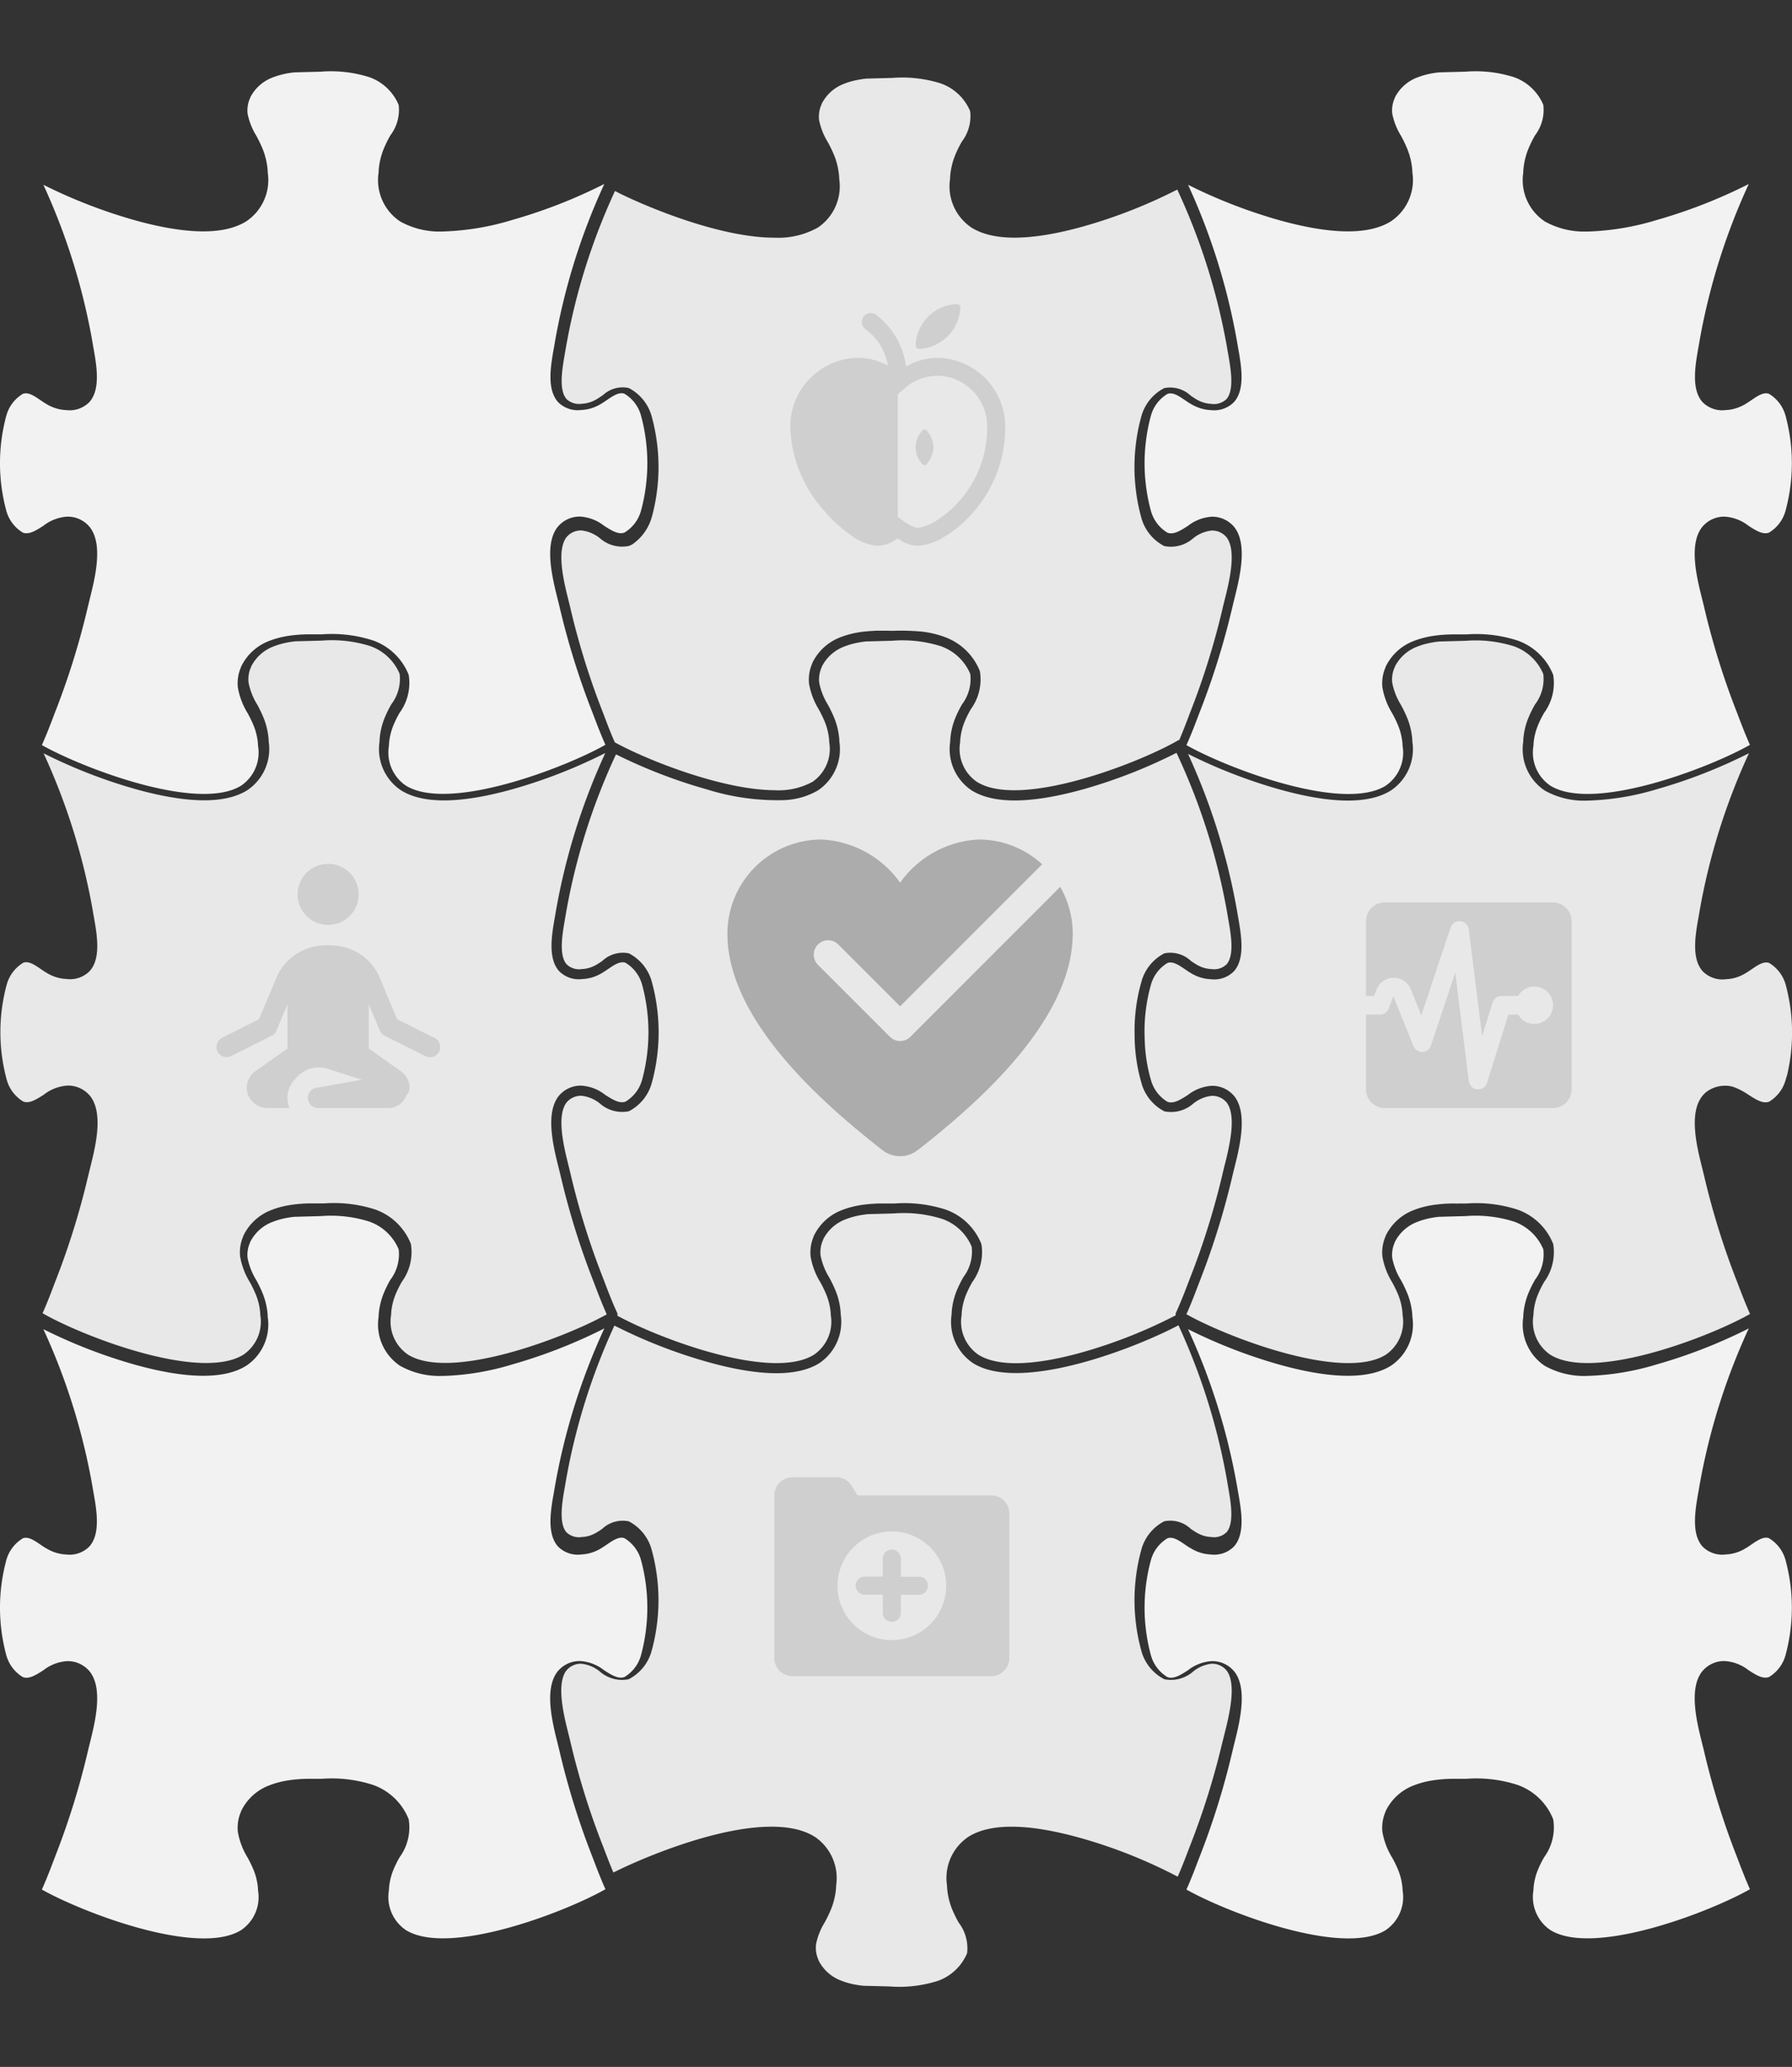<svg xmlns="http://www.w3.org/2000/svg" width="125.7" height="145" viewBox="0 0 125.7 145">
  <rect x="0" y="0" width="125.7" height="145" fill="#333333" stroke="none"/>
  <g id="Сгруппировать_793" data-name="Сгруппировать 793" transform="translate(-1058 -385)">
    <g id="Group_362" data-name="Group 362" transform="translate(22585.172 8036.36)">
      <g id="Group_361" data-name="Group 361" transform="translate(-21527.166 -7646.333)">
        <path id="Path_638" data-name="Path 638" d="M-1469.35,416.28c-.021.079-.044.158-.068.234a2.58,2.58,0,0,1-1.177,1.576c-.434.152-.892-.14-1.423-.477a4.913,4.913,0,0,0-1.028-.545,1.792,1.792,0,0,0-.662-.1,2.139,2.139,0,0,0-1.289.442,1.775,1.775,0,0,0-.313.326c-.919,1.233-.341,3.537.042,5.062.057.222.1.415.141.578a53.8,53.8,0,0,0,2.3,7.364c.28.738.57,1.5.9,2.237-2.8,1.6-10.972,4.744-14.005,2.864a2.8,2.8,0,0,1-1.183-2.81v-.1a4.357,4.357,0,0,1,.3-1.293,7.416,7.416,0,0,1,.443-.9,3.55,3.55,0,0,0,.64-2.666,4.2,4.2,0,0,0-2.465-2.4,9.38,9.38,0,0,0-3.624-.442h-.3c-.087,0-.172-.005-.257,0s-.175,0-.263,0h-.255c-.083,0-.17.005-.256.009h-.009c-.087,0-.172.009-.26.015s-.176.013-.259.022l-.261.028c-.087.01-.173.023-.255.036s-.175.029-.262.046-.171.035-.253.055-.169.042-.254.066-.156.045-.252.077c-.076.025-.157.054-.249.089a3.6,3.6,0,0,0-2.012,1.809l-.013.029-.011.042a2.826,2.826,0,0,0-.213,1.39,5.087,5.087,0,0,0,.689,1.819,8.546,8.546,0,0,1,.424.88,4.331,4.331,0,0,1,.3,1.292v.1a2.8,2.8,0,0,1-1.184,2.81c-3.023,1.874-11.145-1.246-13.975-2.847.344-.765.641-1.553.906-2.254a53.657,53.657,0,0,0,2.3-7.364c.037-.163.086-.357.141-.58.383-1.524.959-3.827.041-5.059a2,2,0,0,0-1.6-.768,3.019,3.019,0,0,0-1.69.647c-.53.337-.99.629-1.423.478a2.592,2.592,0,0,1-1.177-1.577,11,11,0,0,1-.425-2.835,11.993,11.993,0,0,1,.425-3.756,2.59,2.59,0,0,1,1.178-1.577c.377-.132.791.15,1.231.45.1.068.2.136.3.2l.024.015.013.005a2.734,2.734,0,0,0,.317.179,2.848,2.848,0,0,0,1.036.288h.065a1.942,1.942,0,0,0,1.667-.549c.809-.9.512-2.565.3-3.786-.028-.159-.055-.309-.077-.444a44.965,44.965,0,0,0-3.44-11.02,36.59,36.59,0,0,0,6.357,2.473c3.664,1.031,6.308,1.065,7.86.1a3.48,3.48,0,0,0,1.517-3.442v-.1a5.027,5.027,0,0,0-.342-1.515,9.108,9.108,0,0,0-.459-.959,4.648,4.648,0,0,1-.608-1.548,2.084,2.084,0,0,1,.163-1.067l.013-.029.011-.041a2.912,2.912,0,0,1,1.616-1.418c.064-.025.132-.05.216-.077.067-.023.138-.045.221-.068.065-.019.137-.038.222-.057s.151-.035.228-.049l.232-.042c.076-.013.158-.024.233-.034h.012l.115-.013,1.855-.05a8.906,8.906,0,0,1,3.418.392,3.5,3.5,0,0,1,2.04,1.938,2.947,2.947,0,0,1-.581,2.136,8.271,8.271,0,0,0-.483.986,5,5,0,0,0-.341,1.516v.1a3.48,3.48,0,0,0,1.517,3.442,5.656,5.656,0,0,0,3,.7,18.475,18.475,0,0,0,4.858-.8,36.361,36.361,0,0,0,6.458-2.525,44.961,44.961,0,0,0-3.464,11.072c-.021.135-.048.285-.077.444-.216,1.221-.514,2.891.3,3.786a1.942,1.942,0,0,0,1.667.549h.065a2.836,2.836,0,0,0,1.035-.288,2.843,2.843,0,0,0,.322-.182l.032-.018c.1-.063.2-.131.3-.2.44-.3.854-.582,1.231-.45a2.584,2.584,0,0,1,1.178,1.577,12.887,12.887,0,0,1,.071,6.351Z" transform="translate(1594.677 -345.826)" fill="#e8e8e8"/>
        <path id="Path_639" data-name="Path 639" d="M-1483.32-55.044a5.657,5.657,0,0,1-3-.7,3.481,3.481,0,0,1-1.517-3.442v-.1a5.032,5.032,0,0,1,.341-1.516,8.216,8.216,0,0,1,.483-.986,2.947,2.947,0,0,0,.581-2.137,3.5,3.5,0,0,0-2.04-1.938,8.923,8.923,0,0,0-3.419-.392l-1.855.05-.114.013h-.013c-.075.01-.154.02-.233.033s-.155.026-.232.041-.153.032-.228.05-.157.039-.222.058c-.083.023-.154.045-.221.068-.083.027-.152.052-.216.077a2.909,2.909,0,0,0-1.616,1.418l-.01.04-.013.029a2.086,2.086,0,0,0-.164,1.067,4.646,4.646,0,0,0,.609,1.547,9.122,9.122,0,0,1,.459.96,5.035,5.035,0,0,1,.342,1.515v.1a3.48,3.48,0,0,1-1.517,3.441c-1.552.962-4.2.927-7.86-.1a36.531,36.531,0,0,1-6.358-2.472,44.935,44.935,0,0,1,3.44,11.02c.022.136.048.285.077.444.217,1.22.515,2.891-.3,3.786a1.942,1.942,0,0,1-1.667.549h-.065a2.862,2.862,0,0,1-1.036-.288,2.827,2.827,0,0,1-.318-.179l-.013,0-.025-.016c-.1-.063-.2-.13-.3-.2-.439-.3-.854-.581-1.231-.449a2.587,2.587,0,0,0-1.178,1.577,12.771,12.771,0,0,0,0,6.59,2.589,2.589,0,0,0,1.178,1.577c.433.151.892-.14,1.423-.477a3.01,3.01,0,0,1,1.69-.647,1.993,1.993,0,0,1,1.6.767c.919,1.232.342,3.535-.04,5.059-.057.224-.1.418-.141.581a53.729,53.729,0,0,1-2.3,7.364c-.265.7-.563,1.489-.906,2.254,2.83,1.6,10.952,4.721,13.975,2.847a2.8,2.8,0,0,0,1.183-2.81v-.1a4.337,4.337,0,0,0-.3-1.293,8.451,8.451,0,0,0-.424-.88,5.076,5.076,0,0,1-.689-1.819,2.82,2.82,0,0,1,.213-1.39l.011-.043.013-.029a3.6,3.6,0,0,1,2.013-1.808c.092-.035.173-.064.249-.089.1-.032.176-.056.251-.077s.169-.046.254-.066.168-.038.254-.055.173-.033.261-.046.168-.025.255-.036.173-.02.261-.029.17-.015.258-.022.174-.011.26-.015h.009c.086,0,.17-.007.256-.009s.17,0,.256,0h.819a9.378,9.378,0,0,1,3.624.442,4.2,4.2,0,0,1,2.465,2.4,3.547,3.547,0,0,1-.64,2.666,7.543,7.543,0,0,0-.443.9,4.357,4.357,0,0,0-.3,1.293v.1a2.8,2.8,0,0,0,1.183,2.81c3.033,1.881,11.2-1.268,14-2.863-.331-.738-.621-1.5-.9-2.238a53.862,53.862,0,0,1-2.3-7.364c-.036-.162-.085-.355-.141-.578-.383-1.525-.961-3.829-.042-5.061a1.993,1.993,0,0,1,1.6-.768,3,3,0,0,1,1.69.647c.531.337.99.628,1.423.477a2.584,2.584,0,0,0,1.177-1.577,12.773,12.773,0,0,0,0-6.591,2.583,2.583,0,0,0-1.178-1.577c-.377-.132-.792.15-1.231.449-.1.068-.2.136-.3.2l-.032.018a2.884,2.884,0,0,1-.323.182,2.863,2.863,0,0,1-1.035.288h-.065a1.94,1.94,0,0,1-1.667-.549c-.809-.9-.512-2.566-.3-3.786.029-.159.055-.309.077-.444a44.966,44.966,0,0,1,3.464-11.072,36.31,36.31,0,0,1-6.459,2.525,18.456,18.456,0,0,1-4.845.809Z" transform="translate(1594.682 66.256)" fill="#f2f2f2"/>
        <path id="Path_640" data-name="Path 640" d="M-2392.42-55.044a5.657,5.657,0,0,1-3-.7,3.479,3.479,0,0,1-1.517-3.442v-.1a5.017,5.017,0,0,1,.341-1.516,8.17,8.17,0,0,1,.483-.986,2.948,2.948,0,0,0,.581-2.137,3.5,3.5,0,0,0-2.04-1.938,8.922,8.922,0,0,0-3.419-.392l-1.856.05-.114.013h-.012c-.075.01-.154.02-.233.033s-.155.026-.232.041-.153.032-.228.05-.157.039-.222.058c-.083.023-.154.045-.221.068-.083.027-.152.052-.216.077a2.909,2.909,0,0,0-1.616,1.418l-.01.04-.013.029a2.078,2.078,0,0,0-.164,1.067,4.634,4.634,0,0,0,.609,1.547,9.082,9.082,0,0,1,.459.96,5.049,5.049,0,0,1,.342,1.515v.1a3.48,3.48,0,0,1-1.517,3.441c-1.552.962-4.2.927-7.86-.1a36.542,36.542,0,0,1-6.358-2.472,44.954,44.954,0,0,1,3.44,11.02c.021.136.048.285.076.444.217,1.22.514,2.891-.295,3.786a1.942,1.942,0,0,1-1.667.549h-.065a2.862,2.862,0,0,1-1.036-.288,2.813,2.813,0,0,1-.318-.179l-.012-.005-.025-.016c-.1-.063-.2-.13-.3-.2-.439-.3-.854-.581-1.231-.449a2.59,2.59,0,0,0-1.178,1.577,12.773,12.773,0,0,0,0,6.59,2.591,2.591,0,0,0,1.178,1.577c.433.151.892-.14,1.424-.477a3.01,3.01,0,0,1,1.69-.647,1.993,1.993,0,0,1,1.6.767c.919,1.232.342,3.535-.04,5.059-.056.224-.1.418-.141.581a53.711,53.711,0,0,1-2.3,7.364c-.264.7-.563,1.489-.906,2.254,2.83,1.6,10.952,4.721,13.975,2.847a2.8,2.8,0,0,0,1.184-2.81v-.1a4.341,4.341,0,0,0-.3-1.293,8.632,8.632,0,0,0-.424-.88,5.079,5.079,0,0,1-.689-1.819,2.822,2.822,0,0,1,.213-1.39l.011-.043.013-.029a3.6,3.6,0,0,1,2.013-1.808c.092-.035.173-.064.25-.089.1-.032.176-.056.251-.077s.169-.046.255-.066.167-.038.254-.055.174-.033.26-.046.168-.025.256-.036.173-.02.261-.029.17-.015.258-.022.174-.011.26-.015h.009c.085,0,.17-.007.256-.009s.17,0,.256,0h.819a9.379,9.379,0,0,1,3.625.442,4.2,4.2,0,0,1,2.465,2.4,3.547,3.547,0,0,1-.64,2.666,7.653,7.653,0,0,0-.443.9,4.349,4.349,0,0,0-.3,1.293v.1a2.8,2.8,0,0,0,1.183,2.81c3.034,1.881,11.2-1.268,14-2.863-.331-.738-.621-1.5-.9-2.238a53.9,53.9,0,0,1-2.3-7.364c-.037-.162-.085-.355-.141-.578-.383-1.525-.961-3.829-.042-5.061a1.993,1.993,0,0,1,1.6-.768,3,3,0,0,1,1.69.647c.531.337.99.628,1.423.477a2.583,2.583,0,0,0,1.177-1.577,12.774,12.774,0,0,0,0-6.591,2.584,2.584,0,0,0-1.178-1.577c-.377-.132-.792.15-1.231.449-.1.068-.2.136-.3.2l-.032.018a2.81,2.81,0,0,1-.322.182,2.86,2.86,0,0,1-1.035.288h-.065a1.94,1.94,0,0,1-1.667-.549c-.809-.9-.512-2.566-.295-3.786.029-.159.055-.309.077-.444a44.949,44.949,0,0,1,3.464-11.072,36.308,36.308,0,0,1-6.458,2.525A18.451,18.451,0,0,1-2392.42-55.044Z" transform="translate(2423.49 66.256)" fill="#f2f2f2"/>
        <path id="Path_641" data-name="Path 641" d="M-1483.32,854.047a5.656,5.656,0,0,1-3-.7,3.48,3.48,0,0,1-1.517-3.442v-.1a5.024,5.024,0,0,1,.341-1.516,8.244,8.244,0,0,1,.483-.986,2.947,2.947,0,0,0,.581-2.137,3.5,3.5,0,0,0-2.04-1.938,8.918,8.918,0,0,0-3.419-.392l-1.855.05-.114.013h-.013c-.075.009-.154.02-.233.033s-.155.026-.232.041-.153.031-.228.05-.157.039-.222.057c-.083.023-.154.045-.221.068-.083.027-.152.052-.216.077a2.907,2.907,0,0,0-1.616,1.418l-.01.041-.013.029a2.087,2.087,0,0,0-.164,1.067,4.649,4.649,0,0,0,.609,1.547,9.127,9.127,0,0,1,.459.96,5.031,5.031,0,0,1,.342,1.515v.1a3.48,3.48,0,0,1-1.517,3.441c-1.552.962-4.2.927-7.86-.1a36.541,36.541,0,0,1-6.358-2.473,44.924,44.924,0,0,1,3.44,11.02c.022.136.048.285.077.444.217,1.22.515,2.891-.3,3.786a1.942,1.942,0,0,1-1.667.549h-.065a2.863,2.863,0,0,1-1.036-.288,2.842,2.842,0,0,1-.318-.179l-.013,0-.025-.016c-.1-.063-.2-.13-.3-.2-.439-.3-.854-.582-1.231-.449a2.587,2.587,0,0,0-1.178,1.577,12.77,12.77,0,0,0,0,6.59,2.587,2.587,0,0,0,1.178,1.577c.433.151.892-.14,1.423-.477a3.01,3.01,0,0,1,1.69-.647,1.994,1.994,0,0,1,1.6.767c.919,1.232.342,3.535-.04,5.059-.057.224-.1.418-.141.581a53.75,53.75,0,0,1-2.3,7.364c-.265.7-.563,1.489-.906,2.254,2.83,1.6,10.952,4.721,13.975,2.847a2.8,2.8,0,0,0,1.183-2.81v-.1a4.337,4.337,0,0,0-.3-1.293,8.437,8.437,0,0,0-.424-.88,5.076,5.076,0,0,1-.689-1.819,2.824,2.824,0,0,1,.213-1.39l.011-.043.013-.029a3.6,3.6,0,0,1,2.013-1.808c.092-.035.173-.064.249-.089.1-.032.176-.056.251-.077s.169-.046.254-.066.168-.038.254-.055.173-.033.261-.046.168-.025.255-.036.173-.021.261-.029l.258-.022.26-.016h.009c.086,0,.17-.007.256-.009s.17,0,.256,0h.819a9.379,9.379,0,0,1,3.624.442,4.2,4.2,0,0,1,2.465,2.4,3.548,3.548,0,0,1-.64,2.666,7.534,7.534,0,0,0-.443.9,4.345,4.345,0,0,0-.3,1.293v.1a2.8,2.8,0,0,0,1.183,2.81c3.033,1.881,11.2-1.268,14-2.864-.331-.738-.621-1.5-.9-2.237a53.919,53.919,0,0,1-2.3-7.364c-.036-.163-.085-.355-.141-.578-.383-1.525-.961-3.829-.042-5.061a1.994,1.994,0,0,1,1.6-.768,3,3,0,0,1,1.69.647c.531.337.99.629,1.423.477a2.582,2.582,0,0,0,1.177-1.577,12.772,12.772,0,0,0,0-6.59,2.584,2.584,0,0,0-1.178-1.577c-.377-.132-.792.15-1.231.449-.1.068-.2.136-.3.2l-.032.018a2.9,2.9,0,0,1-.323.182,2.865,2.865,0,0,1-1.035.288h-.065a1.94,1.94,0,0,1-1.667-.549c-.809-.9-.512-2.566-.3-3.786.029-.159.055-.309.077-.444a44.967,44.967,0,0,1,3.464-11.072,36.322,36.322,0,0,1-6.459,2.525A18.458,18.458,0,0,1-1483.32,854.047Z" transform="translate(1594.682 -762.55)" fill="#f2f2f2"/>
        <path id="Path_642" data-name="Path 642" d="M-2392.42,854.047a5.656,5.656,0,0,1-3-.7,3.479,3.479,0,0,1-1.517-3.442v-.1a5.017,5.017,0,0,1,.341-1.516,8.1,8.1,0,0,1,.483-.986,2.948,2.948,0,0,0,.581-2.137,3.5,3.5,0,0,0-2.04-1.938,8.92,8.92,0,0,0-3.419-.392l-1.856.05-.114.013h-.012c-.075.009-.154.02-.233.033s-.155.026-.232.041-.153.031-.228.05-.157.039-.222.057c-.083.023-.154.045-.221.068-.083.027-.152.052-.216.077a2.908,2.908,0,0,0-1.616,1.418l-.01.041-.013.029a2.078,2.078,0,0,0-.164,1.067,4.634,4.634,0,0,0,.609,1.547,9.075,9.075,0,0,1,.459.96,5.043,5.043,0,0,1,.342,1.515v.1a3.478,3.478,0,0,1-1.517,3.441c-1.552.962-4.2.927-7.86-.1a36.544,36.544,0,0,1-6.358-2.473,44.942,44.942,0,0,1,3.44,11.02c.021.136.048.285.076.444.217,1.22.514,2.891-.295,3.786a1.942,1.942,0,0,1-1.667.549h-.065a2.863,2.863,0,0,1-1.036-.288,2.824,2.824,0,0,1-.318-.179l-.012,0-.025-.016c-.1-.063-.2-.13-.3-.2-.439-.3-.854-.582-1.231-.449a2.589,2.589,0,0,0-1.178,1.577,12.776,12.776,0,0,0,0,6.59,2.592,2.592,0,0,0,1.178,1.577c.433.151.892-.14,1.424-.477a3.01,3.01,0,0,1,1.69-.647,1.993,1.993,0,0,1,1.6.767c.919,1.232.342,3.535-.04,5.059-.056.224-.1.418-.141.581a53.714,53.714,0,0,1-2.3,7.364c-.264.7-.563,1.489-.906,2.254,2.83,1.6,10.952,4.721,13.975,2.847a2.8,2.8,0,0,0,1.184-2.81v-.1a4.34,4.34,0,0,0-.3-1.293,8.576,8.576,0,0,0-.424-.88,5.079,5.079,0,0,1-.689-1.819,2.825,2.825,0,0,1,.213-1.39l.011-.043.013-.029a3.6,3.6,0,0,1,2.013-1.808c.092-.035.173-.064.25-.089.1-.032.176-.056.251-.077s.169-.046.255-.066.167-.038.254-.055.174-.033.26-.046.168-.025.256-.036.173-.021.261-.029l.258-.022.26-.016h.009c.085,0,.17-.007.256-.009s.17,0,.256,0h.819a9.378,9.378,0,0,1,3.625.442,4.2,4.2,0,0,1,2.465,2.4,3.547,3.547,0,0,1-.64,2.666,7.7,7.7,0,0,0-.443.9,4.342,4.342,0,0,0-.3,1.293v.1a2.8,2.8,0,0,0,1.183,2.81c3.034,1.881,11.2-1.268,14-2.864-.331-.738-.621-1.5-.9-2.237a53.9,53.9,0,0,1-2.3-7.364c-.037-.163-.085-.355-.141-.578-.383-1.525-.961-3.829-.042-5.061a1.994,1.994,0,0,1,1.6-.768,3,3,0,0,1,1.69.647c.531.337.99.629,1.423.477a2.583,2.583,0,0,0,1.177-1.577,12.775,12.775,0,0,0,0-6.59,2.583,2.583,0,0,0-1.178-1.577c-.377-.132-.792.15-1.231.449-.1.068-.2.136-.3.2l-.032.018a2.842,2.842,0,0,1-.322.182,2.862,2.862,0,0,1-1.035.288h-.065a1.94,1.94,0,0,1-1.667-.549c-.809-.9-.512-2.566-.295-3.786.029-.159.055-.309.077-.444a44.95,44.95,0,0,1,3.464-11.072,36.3,36.3,0,0,1-6.458,2.525,18.458,18.458,0,0,1-4.858.81Z" transform="translate(2423.49 -762.55)" fill="#f2f2f2"/>
        <path id="Path_643" data-name="Path 643" d="M-1931.14-24.6c-.057.229-.107.427-.145.6a53.178,53.178,0,0,1-2.276,7.268c-.254.673-.488,1.287-.747,1.889h-.051l-.081.047c-2.763,1.588-11,4.778-14.048,2.888a2.8,2.8,0,0,1-1.183-2.809v-.1a4.349,4.349,0,0,1,.3-1.293,7.418,7.418,0,0,1,.443-.9,3.547,3.547,0,0,0,.64-2.666,4.193,4.193,0,0,0-2.465-2.4,6.764,6.764,0,0,0-1.844-.4h-.009a15.424,15.424,0,0,0-1.772-.036l-.558-.009h-.519c-.088,0-.174,0-.258.01l-.26.016c-.085.006-.175.012-.263.021l-.247.026h-.014c-.087.011-.172.023-.258.037s-.173.029-.258.045-.172.036-.254.056-.175.042-.255.066-.175.05-.252.077-.169.058-.249.089a3.6,3.6,0,0,0-2.014,1.809l-.013.029-.011.042a2.829,2.829,0,0,0-.213,1.389,5.105,5.105,0,0,0,.69,1.821,8.48,8.48,0,0,1,.423.88,4.334,4.334,0,0,1,.3,1.292v.1a2.8,2.8,0,0,1-1.172,2.8,4.985,4.985,0,0,1-2.641.587c-3.645-.01-8.937-2.1-11.224-3.359-.3-.676-.561-1.372-.816-2.045A53.219,53.219,0,0,1-1976.99-24c-.038-.171-.088-.368-.145-.6-.328-1.311-.879-3.5-.161-4.468a1.307,1.307,0,0,1,1.064-.483,2.479,2.479,0,0,1,1.281.538,2.356,2.356,0,0,0,2.036.547,1.64,1.64,0,0,0,.261-.121A3.483,3.483,0,0,0-1971.3-30.5a13.377,13.377,0,0,0,0-7.011,3.178,3.178,0,0,0-1.618-2.033,2.025,2.025,0,0,0-1.807.493l-.057.038c-.086.059-.171.117-.256.171l-.036.021a2.2,2.2,0,0,1-.265.151,2.165,2.165,0,0,1-.767.222h-.072a1.272,1.272,0,0,1-1.1-.317c-.578-.639-.3-2.173-.124-3.189.029-.163.057-.317.078-.457a44.385,44.385,0,0,1,3.438-10.955c.118.061.25.125.392.2,2.2,1.071,7.11,3.076,10.8,3.075a5.688,5.688,0,0,0,3.046-.715,3.488,3.488,0,0,0,1.488-3.424v-.1a5.041,5.041,0,0,0-.342-1.516,9.067,9.067,0,0,0-.459-.958,4.621,4.621,0,0,1-.609-1.548,2.09,2.09,0,0,1,.163-1.068l.014-.029.01-.041a2.9,2.9,0,0,1,1.615-1.416c.078-.031.147-.057.213-.078s.148-.047.22-.068.151-.04.224-.057.153-.034.231-.049.153-.029.234-.042.156-.024.236-.034l.146-.017,1.832-.049a8.932,8.932,0,0,1,3.418.393,3.5,3.5,0,0,1,2.041,1.938,2.944,2.944,0,0,1-.58,2.135,8.24,8.24,0,0,0-.484.987,5.027,5.027,0,0,0-.342,1.515v.1a3.481,3.481,0,0,0,1.517,3.442c1.552.962,4.2.926,7.86-.1a36.032,36.032,0,0,0,6.558-2.577,44.446,44.446,0,0,1,3.488,11.063c.022.14.049.293.078.457.181,1.016.454,2.55-.124,3.189a1.272,1.272,0,0,1-1.1.317h-.072a2.177,2.177,0,0,1-.768-.222,2.291,2.291,0,0,1-.264-.151l-.025-.016-.012-.005q-.127-.083-.255-.171a2.1,2.1,0,0,0-1.863-.531,3.177,3.177,0,0,0-1.618,2.033,13.375,13.375,0,0,0,0,7.011,3.18,3.18,0,0,0,1.619,2.034,2.357,2.357,0,0,0,2.036-.548,2.5,2.5,0,0,1,1.281-.538,1.307,1.307,0,0,1,1.064.483C-1930.26-28.1-1930.81-25.906-1931.14-24.6Z" transform="translate(2017.018 61.739)" fill="#e8e8e8"/>
        <path id="Path_644" data-name="Path 644" d="M-2406.07,435.839a2.8,2.8,0,0,0,1.185-2.81v-.1a4.373,4.373,0,0,0-.3-1.293,8.546,8.546,0,0,0-.424-.882,5.078,5.078,0,0,1-.688-1.817,2.833,2.833,0,0,1,.213-1.39l.011-.043.013-.029a3.6,3.6,0,0,1,2.013-1.808c.074-.028.16-.06.25-.089s.167-.054.25-.077.17-.046.255-.066.168-.038.253-.054.175-.033.262-.046.169-.025.254-.036.175-.02.262-.029.171-.015.259-.022.173-.011.261-.016.177-.007.263-.009.171,0,.258,0h.814a9.386,9.386,0,0,1,3.625.441,4.2,4.2,0,0,1,2.464,2.4,3.543,3.543,0,0,1-.64,2.666,7.525,7.525,0,0,0-.444.9,4.342,4.342,0,0,0-.3,1.293v.1a2.8,2.8,0,0,0,1.184,2.81c3.01,1.867,11.075-1.219,13.938-2.826-.337-.749-.632-1.524-.916-2.275a53.782,53.782,0,0,1-2.3-7.364c-.037-.162-.085-.355-.141-.578-.383-1.525-.961-3.829-.042-5.062a1.994,1.994,0,0,1,1.6-.767,3,3,0,0,1,1.69.647c.531.337.99.628,1.424.477a2.586,2.586,0,0,0,1.177-1.577,12.768,12.768,0,0,0,0-6.59,2.587,2.587,0,0,0-1.178-1.577c-.377-.133-.792.15-1.231.449-.1.068-.2.136-.3.2l-.037.021a2.808,2.808,0,0,1-.318.179,2.861,2.861,0,0,1-1.036.288h-.065a1.941,1.941,0,0,1-1.667-.549c-.81-.9-.512-2.566-.3-3.786.028-.159.055-.309.077-.444a45.029,45.029,0,0,1,3.463-11.072,36.278,36.278,0,0,1-6.458,2.525c-3.664,1.031-6.308,1.066-7.86.1a3.48,3.48,0,0,1-1.517-3.442v-.1a5.025,5.025,0,0,1,.342-1.516,8.086,8.086,0,0,1,.483-.986,2.949,2.949,0,0,0,.581-2.137,3.5,3.5,0,0,0-2.04-1.938,8.923,8.923,0,0,0-3.419-.392l-1.855.05-.114.013h-.013l-.233.033c-.079.012-.155.026-.232.041s-.153.032-.228.05-.158.039-.222.058c-.083.023-.154.045-.221.068-.083.027-.152.052-.215.077a2.917,2.917,0,0,0-1.615,1.415l-.01.04-.015.032a2.089,2.089,0,0,0-.164,1.067,4.64,4.64,0,0,0,.609,1.547,8.952,8.952,0,0,1,.458.96,5.028,5.028,0,0,1,.343,1.515v.1a3.479,3.479,0,0,1-1.517,3.441c-1.552.962-4.2.927-7.86-.1a36.414,36.414,0,0,1-6.41-2.5,45,45,0,0,1,3.452,11.046c.021.136.048.285.076.445.217,1.22.515,2.891-.295,3.786a1.94,1.94,0,0,1-1.667.549h-.065a2.869,2.869,0,0,1-1.036-.288,2.874,2.874,0,0,1-.317-.179l-.013-.005-.024-.016c-.1-.063-.2-.13-.3-.2-.439-.3-.854-.582-1.231-.449a2.588,2.588,0,0,0-1.178,1.577,12.757,12.757,0,0,0,0,6.59,2.588,2.588,0,0,0,1.178,1.577c.433.151.892-.14,1.423-.477a3,3,0,0,1,1.69-.647,2,2,0,0,1,1.6.768c.919,1.233.341,3.537-.042,5.061-.056.223-.1.416-.141.578a53.787,53.787,0,0,1-2.3,7.364c-.272.721-.554,1.465-.881,2.2l.026.015C-2417.35,434.539-2409.12,437.728-2406.07,435.839Z" transform="translate(2423.133 -345.827)" fill="#e8e8e8"/>
        <path id="Path_645" data-name="Path 645" d="M-1931.14,422.621c-.057.229-.107.427-.145.6a53.177,53.177,0,0,1-2.276,7.268c-.281.743-.6,1.584-.964,2.38l-.033.07v.137a35.021,35.021,0,0,1-6.579,2.6c-3.4.949-5.9,1.007-7.251.166a2.8,2.8,0,0,1-1.179-2.807v-.1a4.338,4.338,0,0,1,.3-1.292,7.533,7.533,0,0,1,.443-.9,3.544,3.544,0,0,0,.641-2.666,4.2,4.2,0,0,0-2.464-2.406,9.393,9.393,0,0,0-3.626-.442h-1.072c-.082,0-.175.005-.265.01l-.26.015c-.087.006-.175.013-.259.022l-.26.028c-.087.01-.174.023-.257.036s-.173.029-.26.046-.172.035-.254.055-.17.042-.255.066-.168.05-.249.077-.176.061-.251.089a3.6,3.6,0,0,0-2.013,1.809l-.015.032-.011.043a2.831,2.831,0,0,0-.211,1.386,5.068,5.068,0,0,0,.688,1.818,8.573,8.573,0,0,1,.424.882,4.373,4.373,0,0,1,.3,1.293v.1a2.8,2.8,0,0,1-1.174,2.8c-2.95,1.847-10.764-1.091-13.786-2.731v-.164l-.033-.07c-.356-.774-.665-1.59-.965-2.38a53.249,53.249,0,0,1-2.275-7.268c-.038-.171-.088-.368-.145-.6-.328-1.311-.879-3.5-.161-4.468a1.307,1.307,0,0,1,1.064-.483,2.489,2.489,0,0,1,1.281.538,2.353,2.353,0,0,0,2.036.547,3.179,3.179,0,0,0,1.619-2.033,13.377,13.377,0,0,0,0-7.011,3.178,3.178,0,0,0-1.618-2.033,2.1,2.1,0,0,0-1.863.531c-.086.059-.171.117-.256.171l-.036.021a2.192,2.192,0,0,1-.265.151,2.166,2.166,0,0,1-.767.222h-.072a1.273,1.273,0,0,1-1.1-.317c-.578-.639-.3-2.173-.124-3.189.029-.163.057-.317.078-.457a44.529,44.529,0,0,1,3.5-11.093,36.538,36.538,0,0,0,6.408,2.468,16.536,16.536,0,0,0,5.358.744,5.1,5.1,0,0,0,2.4-.684,3.481,3.481,0,0,0,1.5-3.432v-.1a5.044,5.044,0,0,0-.342-1.516,9.3,9.3,0,0,0-.458-.958,4.622,4.622,0,0,1-.61-1.549,2.087,2.087,0,0,1,.163-1.067l.014-.029.01-.041a2.91,2.91,0,0,1,1.615-1.416c.069-.027.139-.052.216-.078s.138-.045.22-.068.143-.039.224-.057.15-.035.227-.049.155-.029.234-.042.156-.024.231-.034h.01l.117-.013,1.855-.05a8.9,8.9,0,0,1,3.418.392,3.5,3.5,0,0,1,2.041,1.938,2.944,2.944,0,0,1-.58,2.134,8.284,8.284,0,0,0-.484.987,5.034,5.034,0,0,0-.342,1.515v.1a3.481,3.481,0,0,0,1.517,3.442c1.552.962,4.2.927,7.86-.1a36.285,36.285,0,0,0,6.495-2.544,44.6,44.6,0,0,1,3.551,11.2c.022.14.049.293.078.457.181,1.016.454,2.55-.124,3.189a1.275,1.275,0,0,1-1.1.317h-.072a2.177,2.177,0,0,1-.768-.222,2.283,2.283,0,0,1-.264-.151l-.025-.016-.012-.005q-.127-.082-.255-.171a2.1,2.1,0,0,0-1.863-.531,3.177,3.177,0,0,0-1.618,2.033,12.36,12.36,0,0,0-.466,3.7,12.024,12.024,0,0,0,.466,3.313,3.18,3.18,0,0,0,1.62,2.036,2.357,2.357,0,0,0,2.036-.548,2.487,2.487,0,0,1,1.281-.538,1.307,1.307,0,0,1,1.064.483C-1930.26,419.119-1930.81,421.311-1931.14,422.621Z" transform="translate(2017.018 -345.826)" fill="#e8e8e8"/>
        <path id="Path_646" data-name="Path 646" d="M-1931.14,877.249c.328-1.31.878-3.5.16-4.466a1.306,1.306,0,0,0-1.064-.484,2.5,2.5,0,0,0-1.28.538,2.355,2.355,0,0,1-2.036.547,3.179,3.179,0,0,1-1.618-2.033,13.37,13.37,0,0,1,0-7.012,3.18,3.18,0,0,1,1.618-2.033,2.1,2.1,0,0,1,1.863.532c.086.058.171.117.255.171l.012.005.025.016a2.361,2.361,0,0,0,.264.151,2.18,2.18,0,0,0,.768.222h.072a1.275,1.275,0,0,0,1.1-.317c.577-.638.3-2.173.123-3.189-.029-.164-.056-.317-.078-.456a44.241,44.241,0,0,0-3.407-10.887c-2.932,1.56-11.041,4.756-14.4,2.663a3.482,3.482,0,0,1-1.51-3.438v-.1a5.032,5.032,0,0,1,.341-1.516,8.2,8.2,0,0,1,.483-.986,2.947,2.947,0,0,0,.581-2.137,3.5,3.5,0,0,0-2.04-1.938,8.936,8.936,0,0,0-3.419-.392l-1.838.05h0l-.142.017c-.079.01-.158.021-.237.034s-.156.026-.233.041-.152.031-.228.049-.153.038-.228.059-.146.044-.219.068-.153.053-.217.078a2.909,2.909,0,0,0-1.61,1.413l-.009.04-.015.032a2.09,2.09,0,0,0-.164,1.068,4.635,4.635,0,0,0,.609,1.546,9.127,9.127,0,0,1,.459.96,5.057,5.057,0,0,1,.342,1.515v.1a3.483,3.483,0,0,1-1.5,3.434c-1.534.961-4.149.938-7.77-.067a36.041,36.041,0,0,1-6.6-2.571,44.321,44.321,0,0,0-3.4,10.866c-.022.139-.049.292-.078.456-.181,1.016-.454,2.55.123,3.189a1.273,1.273,0,0,0,1.1.317h.071a2.177,2.177,0,0,0,.768-.221,2.335,2.335,0,0,0,.265-.152l.036-.021c.085-.054.17-.112.256-.171a2.1,2.1,0,0,1,1.863-.531,3.177,3.177,0,0,1,1.618,2.033,13.372,13.372,0,0,1,0,7.011,3.177,3.177,0,0,1-1.618,2.033,2.355,2.355,0,0,1-2.036-.547,2.469,2.469,0,0,0-1.281-.538,1.306,1.306,0,0,0-1.064.484c-.719.964-.168,3.158.161,4.468.057.227.106.424.145.595a53.143,53.143,0,0,0,2.275,7.268c.228.6.464,1.221.724,1.831,2.609-1.315,10.722-4.687,14.148-2.491a3.492,3.492,0,0,1,1.474,3.415v.1a5.036,5.036,0,0,1-.342,1.516,9.078,9.078,0,0,1-.459.959,4.635,4.635,0,0,0-.609,1.546,2.09,2.09,0,0,0,.164,1.068l.013.029.011.04a2.9,2.9,0,0,0,1.614,1.416c.073.029.145.054.218.079s.146.046.22.068.148.039.224.058.15.033.227.049.155.028.233.041.157.024.236.034l.146.017,1.832.047a8.914,8.914,0,0,0,3.419-.392,3.5,3.5,0,0,0,2.041-1.938,2.95,2.95,0,0,0-.581-2.135,8.155,8.155,0,0,1-.483-.986,5.03,5.03,0,0,1-.342-1.516v-.1a3.481,3.481,0,0,1,1.517-3.442c1.551-.962,4.2-.927,7.86.1a35.226,35.226,0,0,1,6.8,2.709c.32-.721.6-1.464.851-2.126a53,53,0,0,0,2.276-7.268C-1931.24,877.674-1931.2,877.477-1931.14,877.249Z" transform="translate(2017.02 -760.609)" fill="#e8e8e8"/>
      </g>
      <path id="Path_647" data-name="Path 647" d="M68.68,72.83a1.01,1.01,0,0,1-1.427,0L62.2,67.779a1.009,1.009,0,0,1,1.427-1.427l4.336,4.336,9.963-9.965a6.594,6.594,0,0,0-4.456-1.736,7.2,7.2,0,0,0-5.507,3.029,7.2,7.2,0,0,0-5.507-3.029A6.611,6.611,0,0,0,55.848,65.6c0,6.4,7.5,12.525,10.9,15.2v-.007a1.984,1.984,0,0,0,2.422,0V80.8c3.408-2.674,10.9-8.8,10.9-15.2a6.58,6.58,0,0,0-.878-3.291Z" transform="translate(-21531.996 -7651.452)" fill="#acacac"/>
      <path id="Path_648" data-name="Path 648" d="M64.852,114.5a2.141,2.141,0,1,0,2.141,2.141,2.141,2.141,0,0,0-2.141-2.141Zm0,5.712h-.076a5.225,5.225,0,0,0-.785.069,3.7,3.7,0,0,0-2.784,2.249l-1.2,2.868L57.4,126.71a.714.714,0,0,0,.636,1.278l2.855-1.428a.7.7,0,0,0,.341-.363l.77-1.85v3.107l-2.26,1.6a1.423,1.423,0,0,0-.507,1.658,1.494,1.494,0,0,0,1.414.917h1.489a1.911,1.911,0,0,1,.429-2.063,2.116,2.116,0,0,1,1.733-.789,1.789,1.789,0,0,1,.558.113c.127.043,2.365.753,2.365.753l-3.133.561a.713.713,0,0,0,.054,1.424h5a1.343,1.343,0,0,0,1.207-.914.7.7,0,0,0,.212-.505,1.416,1.416,0,0,0-.6-1.156h0l-2.257-1.6v-3.107l.77,1.85a.712.712,0,0,0,.337.363l2.855,1.428a.715.715,0,1,0,.641-1.278L69.692,125.4l-1.2-2.868a3.7,3.7,0,0,0-2.782-2.249h0a5.3,5.3,0,0,0-.792-.069Z" transform="translate(-21569.008 -7705.258)" fill="#cfcfcf"/>
      <path id="Path_649" data-name="Path 649" d="M57.02,43.9a3.011,3.011,0,0,0-2.841,2.9.248.248,0,0,0,.277.237,3.042,3.042,0,0,0,2.862-2.889.247.247,0,0,0-.3-.248Zm-5.988.62a.628.628,0,0,0-.342,1.154,3.974,3.974,0,0,1,1.545,2.545,4.346,4.346,0,0,0-2.078-.555,4.829,4.829,0,0,0-4.771,4.858,9.208,9.208,0,0,0,2.336,5.824,9.6,9.6,0,0,0,1.955,1.782,3.417,3.417,0,0,0,1.864.723,2.313,2.313,0,0,0,1.2-.394c.106-.06.1-.067.185-.118.081.051.078.058.183.118a2.319,2.319,0,0,0,1.2.394,3.743,3.743,0,0,0,1.827-.6,8.2,8.2,0,0,0,1.979-1.626,9.041,9.041,0,0,0,2.348-6.1,4.829,4.829,0,0,0-4.771-4.858,4.4,4.4,0,0,0-2.181.609,5.475,5.475,0,0,0-2.119-3.642.632.632,0,0,0-.361-.113Zm4.655,4.4a3.558,3.558,0,0,1,3.515,3.6,7.74,7.74,0,0,1-2.021,5.259A7.158,7.158,0,0,1,55.5,59.171a2.971,2.971,0,0,1-1.2.431,2.8,2.8,0,0,1-.582-.233A4.107,4.107,0,0,1,53.3,59.1l-.373-.277v-8.6l.412-.361a3.572,3.572,0,0,1,2.347-.936Zm-.88,3.769a.183.183,0,0,0-.142.073,1.682,1.682,0,0,0,0,2.366.174.174,0,0,0,.283,0,1.948,1.948,0,0,0,.486-1.183,1.855,1.855,0,0,0-.486-1.183.185.185,0,0,0-.142-.072Z" transform="translate(-21517.125 -7673.923)" fill="#cfcfcf"/>
      <path id="Path_650" data-name="Path 650" d="M155.779,33.167h-11.8a1.311,1.311,0,0,0-1.31,1.311v5.246h.551l.207-.489a1.294,1.294,0,0,1,2.39.028l.729,1.831,2.058-6.168a.656.656,0,0,1,1.273.126l.936,7.491.736-2.359a.656.656,0,0,1,.625-.461h1.167a1.311,1.311,0,1,1,0,1.311h-.684l-1.5,4.784a.653.653,0,0,1-.624.461h-.059a.659.659,0,0,1-.593-.571l-.953-7.622-1.708,5.125a.655.655,0,0,1-.6.448.678.678,0,0,1-.628-.413l-1.4-3.5-.341.889a.659.659,0,0,1-.6.4h-.984v5.244a1.31,1.31,0,0,0,1.31,1.311h11.8a1.309,1.309,0,0,0,1.311-1.311v-11.8A1.31,1.31,0,0,0,155.779,33.167Z" transform="translate(-21574.021 -7621.217)" fill="#cfcfcf"/>
      <path id="Path_651" data-name="Path 651" d="M87.935,9.833A1.268,1.268,0,0,0,86.667,11.1V22.514a1.267,1.267,0,0,0,1.268,1.268h13.949a1.266,1.266,0,0,0,1.267-1.268V12.369a1.267,1.267,0,0,0-1.267-1.268H92.5l-.39-.653a1.268,1.268,0,0,0-1.087-.614Zm6.975,3.8a3.812,3.812,0,1,1-2.694,1.117,3.8,3.8,0,0,1,2.694-1.117Zm0,1.269a.635.635,0,0,0-.634.634V16.8H93.008a.634.634,0,1,0,0,1.268h1.268V19.34a.634.634,0,0,0,1.268,0V18.076h1.268a.634.634,0,1,0,0-1.268H95.543V15.54a.635.635,0,0,0-.634-.634Z" transform="translate(-21559.525 -7557.556)" fill="#cfcfcf"/>
    </g>
  </g>
</svg>
